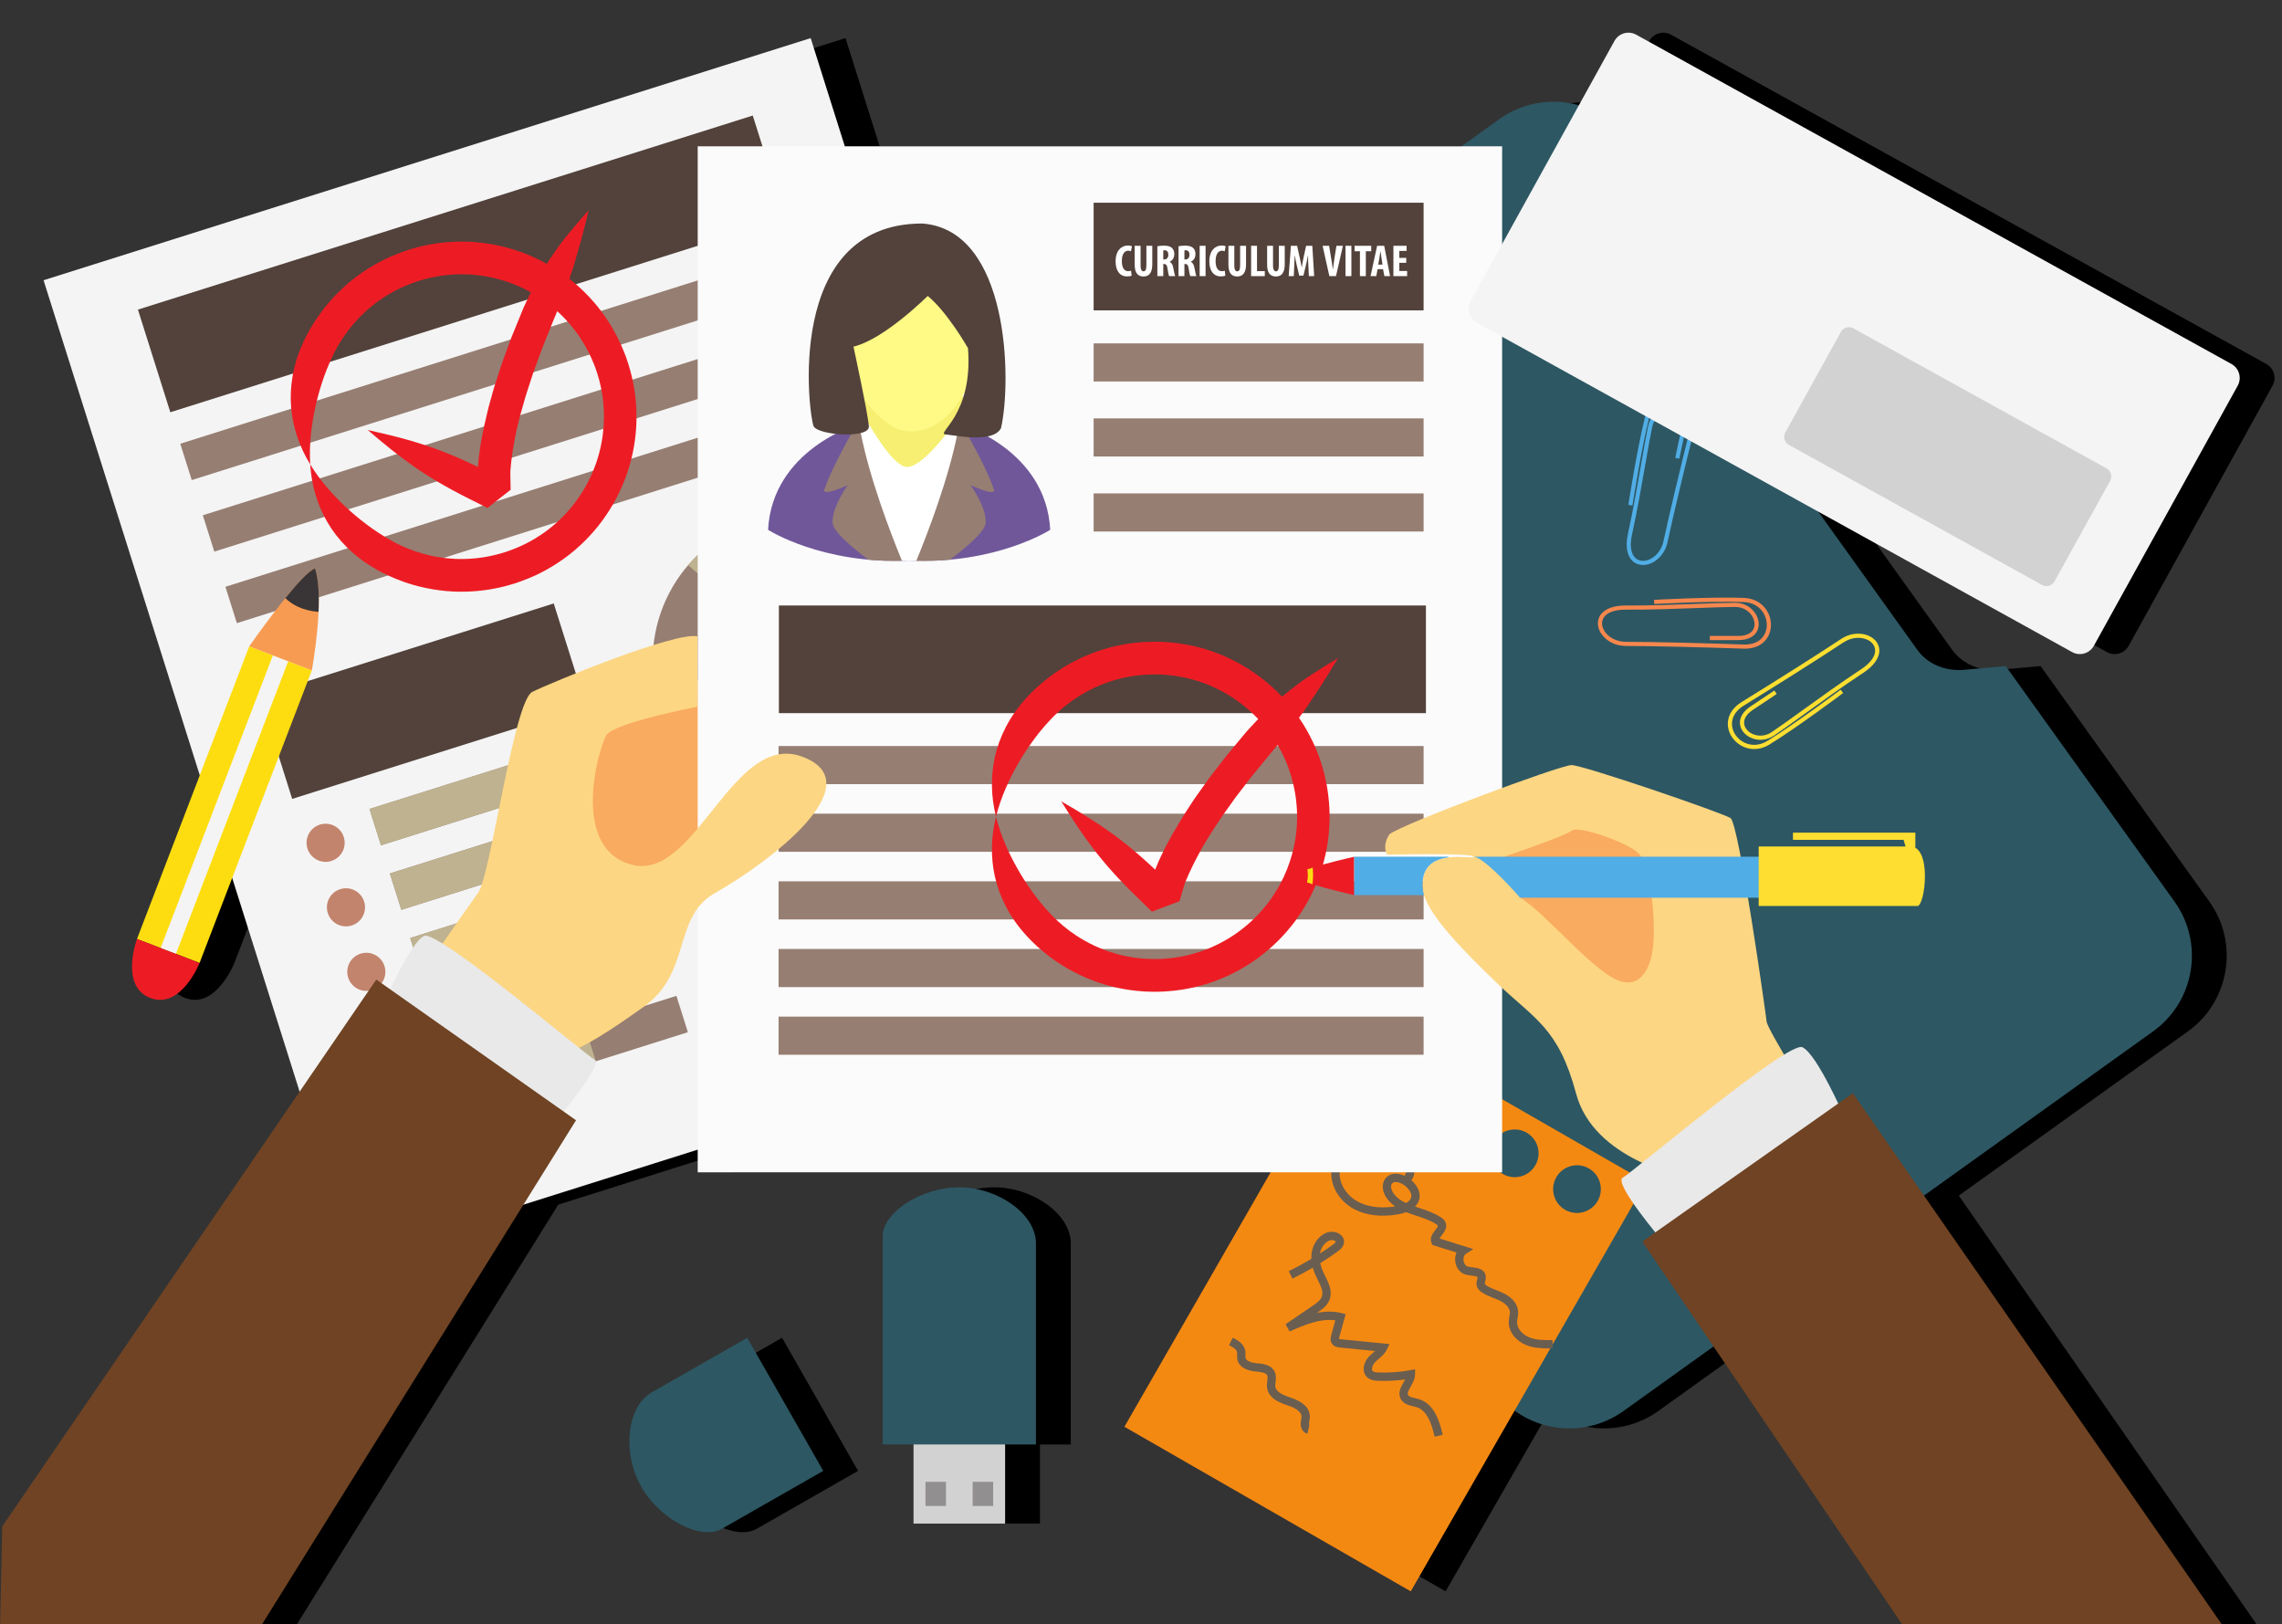 <?xml version="1.0" encoding="UTF-8" standalone="no"?>
<svg
   xmlns:dc="http://purl.org/dc/elements/1.1/"
   xmlns:cc="http://creativecommons.org/ns#"
   xmlns:rdf="http://www.w3.org/1999/02/22-rdf-syntax-ns#"
   xmlns:svg="http://www.w3.org/2000/svg"
   xmlns="http://www.w3.org/2000/svg"
   viewBox="0 0 1461.333 1040"
   height="1040"
   width="1461.333"
   xml:space="preserve"
   id="svg2"
   version="1.1"><rect x="0" y="0" width="1461.333" height="1040" fill="#333333" stroke="none"/><defs
     id="defs6" /><g
     transform="matrix(1.333,0,0,-1.333,0,1040)"
     id="g10"><g
       transform="scale(0.1)"
       id="g12"><path
         id="path14"
         style="fill:transparent;fill-opacity:1;fill-rule:nonzero;stroke:none"
         d="M 0,0 H 10970 V 7800 H 0 Z" /><path
         id="path16"
         style="fill:#000;fill-opacity:1;fill-rule:nonzero;stroke:none"
         d="m 4775.86,2098.6 c -185.19,0 -368.15,-122.13 -368.15,-235.46 0,-113.33 0,-999.999 0,-999.999 h 148.15 v -380 h 440 v 380 H 5144 c 0,0 0,826.669 0,966.669 0,140 -182.95,268.79 -368.14,268.79" /><path
         id="path18"
         style="fill:#000;fill-opacity:1;fill-rule:nonzero;stroke:none"
         d="m 3298.37,1113.74 c -121.57,-69.45 -142.65,-292.189 -50.79,-452.99 91.86,-160.801 288.65,-259.09 387.06,-202.871 98.41,56.211 487.58,278.531 487.58,278.531 l -365.21,639.33 c 0,0 -337.08,-192.56 -458.64,-262" /><path
         id="path20"
         style="fill:#000;fill-opacity:1;fill-rule:nonzero;stroke:none"
         d="m 10226.1,4699.6 691.2,1249.61 c 20.5,37.09 7.1,83.79 -30,104.31 L 8027.52,7635.38 c -37.09,20.51 -83.79,7.08 -104.3,-30.01 l -171.08,-309.28 c -126.51,35.79 -267.51,15.86 -382.68,-66.69 L 7187.7,7099.12 H 4225.8 L 4061.75,7618.91 376.484,6455.82 1127,4077.81 825.328,3291.58 c 0,0 -84.152,-226.66 63.715,-283.39 147.867,-56.74 236.927,168.03 236.927,168.03 L 1282.66,3584.6 1606.63,2558.09 177.938,469.602 167.254,-23.789 1420.31,-10 l 1261.6,2025.21 837.15,264.21 V 2170.55 H 6271.38 L 5568.94,948.289 6944.55,157.719 7443.43,1025.78 c 151.68,-110.132 362.71,-116.768 523.42,-1.57 L 8398.96,1333.93 9311.3,-10 h 1535.9 l -1437.11,2068.68 1100.31,788.69 c 200.8,143.94 246.9,423.42 103,624.24 l -810.51,1130.76 -199.86,-17.92 c -91.65,-8.23 -176.29,28.08 -225.47,96.69 l -475.19,662.95 1219.43,-674.5 c 37,-20.51 83.7,-7.08 104.3,30.01" /><path
         id="path22"
         style="fill:#2d5763;fill-opacity:1;fill-rule:nonzero;stroke:none"
         d="m 9435.77,4584.45 c -91.64,-8.22 -176.29,28.08 -225.47,96.69 l -479.92,669.56 c -49.18,68.61 -56.37,160.43 -19.15,244.58 l 81.17,183.51 -965.95,1347.63 c -143.94,200.81 -423.42,246.92 -624.24,102.98 L 4658.65,5406.24 C 4457.84,5262.29 4411.73,4982.81 4555.67,4782 L 7175.36,1127.19 C 7319.3,926.371 7598.78,880.262 7799.6,1024.21 l 2543.6,1823.16 c 200.8,143.94 246.9,423.42 102.9,624.24 l -810.47,1130.76 -199.86,-17.92" /><path
         id="path24"
         style="fill:#f48912;fill-opacity:1;fill-rule:nonzero;stroke:none"
         d="m 7518.76,1990.57 c -54.86,31.53 -73.78,101.56 -42.25,156.42 31.53,54.86 101.56,73.78 156.43,42.25 54.86,-31.53 73.77,-101.56 42.24,-156.42 -31.53,-54.87 -101.56,-73.78 -156.42,-42.25 z m -299.12,171.9 c -54.86,31.53 -73.77,101.57 -42.24,156.42 31.52,54.87 101.56,73.78 156.42,42.25 54.86,-31.53 73.77,-101.56 42.25,-156.42 -31.53,-54.86 -101.57,-73.78 -156.43,-42.25 z m -299.11,171.91 c -54.86,31.53 -73.78,101.56 -42.25,156.42 31.53,54.86 101.56,73.77 156.42,42.25 54.86,-31.53 73.78,-101.57 42.25,-156.43 -31.53,-54.86 -101.56,-73.77 -156.42,-42.24 z m -299.12,171.9 c -54.86,31.53 -73.78,101.56 -42.25,156.42 31.53,54.86 101.56,73.78 156.43,42.25 54.86,-31.53 73.77,-101.56 42.24,-156.42 -31.53,-54.86 -101.56,-73.78 -156.42,-42.25 z M 6531.97,2915.01 5401.69,948.289 6777.3,157.719 7907.58,2124.45 6531.97,2915.01" /><path
         id="path26"
         style="fill:#6a5e50;fill-opacity:1;fill-rule:nonzero;stroke:none"
         d="m 6705.1,2123.88 c -1.31,0 -2.58,-0.06 -3.81,-0.2 -8.77,-0.95 -12.61,-5.08 -14.74,-8.1 -7.57,-10.76 -2.74,-28.74 5.39,-41.79 14.52,-23.31 36.69,-38.63 62.68,-50.7 13.95,7.81 24.1,18.33 25.43,31.7 1.9,19.08 -15.45,38.03 -25.97,47.64 -14.08,12.86 -33.99,21.45 -48.98,21.45 z m -117.02,176.64 c -17.74,0 -35.13,-2.59 -51.58,-7.86 -55.11,-17.68 -96.46,-67.04 -100.55,-120.07 -4.25,-55.01 32.38,-114.23 89.08,-143.99 59.04,-31 127.49,-29.4 177.09,-21.67 -17.12,11.9 -32.24,26.63 -44.12,45.7 -14.68,23.53 -23.48,58.49 -4.16,85.96 10.03,14.27 24.94,22.87 43.09,24.86 17.99,1.91 38.74,-2.91 57.74,-12.95 l -6.74,4.36 c 23.57,36.48 -12.33,87.8 -47.32,110.82 -34.78,22.88 -74.41,34.84 -112.53,34.84 z m 851.8,-975.8 c -35.84,0 -74.56,1.95 -110.45,16.91 -41.97,17.48 -83.41,59.01 -81.35,112.39 0.31,8.23 1.65,15.84 2.94,23.2 1.39,7.98 2.72,15.52 2.33,22.19 -1.69,28.75 -34.58,47.76 -44.62,52.9 -10.84,5.55 -22.34,10.05 -34.53,14.81 -17.25,6.74 -35.09,13.71 -51.82,24.18 -6.05,3.78 -24.54,15.31 -28.62,36.17 -2.15,10.94 0.37,20.62 2.38,28.39 1.06,4.03 2.25,8.62 1.86,10.64 -0.93,4.77 -17.1,6.65 -28.9,8.01 -9.3,1.09 -18.9,2.2 -28.02,4.74 -25.94,7.26 -44.97,30.36 -49.64,60.31 -2.57,16.45 -0.4,32.26 5.83,45.62 l -115.57,36.28 -3.77,7.78 c -12.31,25.48 4.47,47.31 16.73,63.25 5.67,7.38 14.24,18.54 12.64,22.27 -0.42,1.01 -2.16,3.02 -7.99,6.81 -27.1,17.66 -60.9,28.91 -93.58,39.78 -16.9,5.62 -33.98,11.31 -50.5,17.94 -11.51,-4.49 -24.36,-8.03 -38.39,-10.48 -80.5,-14.05 -153.27,-5.63 -210.4,24.38 -71.55,37.55 -115.9,110.88 -110.38,182.49 5.32,68.79 58.04,132.56 128.23,155.06 63.2,20.3 137.33,8.46 198.31,-31.65 56.07,-36.89 94.55,-110.83 58.92,-165.95 l -7.98,5.16 c 2.58,-2.01 5.09,-4.12 7.51,-6.33 28.13,-25.68 41.54,-53.74 38.8,-81.16 -1.68,-16.85 -9.23,-31.98 -21.8,-44.68 6.69,-2.29 13.47,-4.55 20.31,-6.82 35.09,-11.68 71.37,-23.75 102.78,-44.22 8.53,-5.56 17.93,-12.83 22.96,-24.64 10.78,-25.24 -5.7,-46.68 -17.73,-62.33 -3.16,-4.11 -8.07,-10.5 -10.74,-15.39 l 161.87,-50.82 -35.17,-23.17 c -11.06,-7.28 -13.04,-22.33 -11.37,-33.01 1.67,-10.66 8.13,-24.39 20.89,-27.95 6.08,-1.69 13.75,-2.59 21.86,-3.53 22.72,-2.64 57.05,-6.62 63.56,-40.13 2.11,-10.92 -0.39,-20.56 -2.41,-28.32 -1.05,-4.04 -2.24,-8.63 -1.84,-10.64 0.12,-0.65 1.22,-4.1 10.55,-9.94 13.59,-8.49 28.94,-14.5 45.19,-20.84 12.58,-4.92 25.58,-10 38.2,-16.47 40.14,-20.55 64.31,-51.95 66.31,-86.15 0.68,-11.33 -1.2,-22.02 -2.86,-31.46 -1.1,-6.32 -2.16,-12.3 -2.37,-17.83 -1.3,-33.99 28.51,-62.15 56.77,-73.91 34.79,-14.51 74.95,-14.14 113.74,-13.71 l 0.4,-40 c -6.24,-0.06 -12.6,-0.13 -19.07,-0.13" /><path
         id="path28"
         style="fill:#6a5e50;fill-opacity:1;fill-rule:nonzero;stroke:none"
         d="m 6397.26,1845.07 c -3.07,0 -6.13,-0.44 -8.89,-1.45 -23.48,-8.55 -42.24,-33.68 -47.23,-62.94 21.12,13.66 41.86,27.86 62.16,42.57 3.76,2.73 12.55,9.1 13.37,13.37 0.14,0.71 0.26,1.36 -1.65,2.99 -3.71,3.17 -10.76,5.46 -17.76,5.46 z M 6892,900.699 c -14.13,61.031 -35.48,125.611 -86.75,141.861 -4.92,1.55 -10.43,2.83 -16.27,4.17 -20.09,4.63 -45.11,10.4 -58.56,33.32 -17.29,29.45 -1.17,57.97 11.78,80.89 2.75,4.87 5.53,9.8 7.99,14.67 -42.87,-5.91 -86.3,-8.08 -129.51,-6.48 -12.59,0.47 -36.05,1.34 -52.92,16.95 -10.45,9.65 -16.24,22.72 -16.75,37.78 -0.71,20.57 8.87,43.97 25.01,61.1 6.79,7.23 14.13,13.56 21.22,19.67 2.95,2.55 5.86,5.06 8.66,7.57 l -168.54,16.61 c -9.07,0.89 -27.98,2.74 -38.71,18.54 -10.59,15.59 -5.56,33.71 -3.14,42.41 l 19.36,69.78 c -69.82,9.91 -143.8,-19.58 -219.6,-53.52 l -19.44,34.77 130.85,89.22 c 20,13.63 37.05,26.29 43.27,43.06 8.91,24.02 -4.95,51.89 -19.63,81.39 -2.57,5.17 -5.11,10.3 -7.52,15.36 -6.9,14.55 -12.27,28.79 -16.09,42.67 -32.02,-18.75 -64.74,-36.29 -97.98,-52.51 l -17.54,35.94 c 36.94,18.05 73.23,37.75 108.6,58.97 -0.42,9.99 0.03,19.75 1.41,29.24 6.53,45.09 35.36,83.19 73.47,97.07 21.6,7.88 49.47,3.18 66.3,-11.14 12.49,-10.65 17.95,-25.6 14.98,-41.01 -3.81,-19.8 -20.32,-31.76 -29.17,-38.18 -27.35,-19.81 -55.45,-38.73 -84.18,-56.67 3.07,-14.99 8.52,-30.77 16.34,-47.24 2.3,-4.84 4.73,-9.74 7.19,-14.68 17,-34.15 36.25,-72.87 21.32,-113.12 -11.15,-30.09 -38.36,-48.64 -58.23,-62.2 l -2.67,-1.81 c 39.51,8.05 78.89,9.3 118.32,-0.82 l 19.76,-5.08 -30.58,-110.19 c -1.33,-4.76 -1.78,-7.44 -1.87,-8.94 1.43,-0.47 4.13,-1.02 9.1,-1.5 l 233.65,-23.02 -12.21,-25.71 c -9.33,-19.64 -25.28,-33.4 -39.35,-45.54 -6.61,-5.71 -12.85,-11.1 -18.23,-16.81 -8.68,-9.21 -14.5,-22.49 -14.15,-32.3 0.19,-5.7 2.34,-8.32 3.94,-9.81 5.26,-4.86 16.2,-5.91 27.24,-6.32 50.91,-1.93 102.12,1.76 152.2,10.86 l 23.75,4.32 -0.18,-24.14 c -0.16,-22.15 -11.19,-41.67 -20.92,-58.89 -12.05,-21.33 -17.17,-32.32 -12.1,-40.97 4.73,-8.05 18.48,-11.23 33.05,-14.58 6.35,-1.46 12.92,-2.97 19.37,-5.02 70.43,-22.32 96.97,-98.948 113.63,-170.971 l -38.97,-9.02" /><path
         id="path30"
         style="fill:#6a5e50;fill-opacity:1;fill-rule:nonzero;stroke:none"
         d="m 6281.03,915.059 c -22.85,5.132 -32.91,28.382 -32.59,47.812 0.12,7.199 1.31,13.91 2.35,19.828 0.95,5.332 1.84,10.364 1.75,14.629 -0.51,26.532 -36.67,43.892 -66.91,53.792 -27.5,9 -91.91,30.07 -98.87,85.37 -1.43,11.31 0.02,22.19 1.28,31.79 1.39,10.56 2.6,19.68 -0.12,26.16 -5.68,13.48 -28.89,17.12 -53.12,19.05 -51.22,4.07 -84.3,25.41 -90.78,58.54 -1.57,8.06 -1.24,15.54 -0.95,22.13 0.2,4.66 0.4,9.05 -0.19,12.41 -2.43,13.83 -20.01,24.34 -38.63,33.65 l 17.87,35.78 c 18.84,-9.41 53.89,-26.91 60.16,-62.5 1.34,-7.68 1.03,-14.8 0.75,-21.09 -0.21,-4.79 -0.41,-9.32 0.25,-12.7 3.22,-16.48 30.36,-24.42 54.69,-26.34 24.78,-1.97 70.92,-5.64 86.82,-43.42 6.93,-16.47 4.79,-32.64 2.91,-46.91 -1.05,-7.9 -2.04,-15.36 -1.25,-21.55 3.36,-26.73 40.04,-42.02 71.63,-52.36 61.89,-20.25 93.68,-50.88 94.46,-91.028 0.16,-8.172 -1.18,-15.711 -2.35,-22.364 -0.87,-4.886 -1.68,-9.519 -1.75,-13.547 -0.07,-4.211 1.48,-7.761 2.37,-8.57 l -1.02,0.461 -8.76,-39.023" /><path
         id="path32"
         style="fill:#f4f4f4;fill-opacity:1;fill-rule:nonzero;stroke:none"
         d="M 209.23,6455.82 3894.5,7618.91 5377.86,2918.86 1692.6,1755.77 209.23,6455.82" /><path
         id="path34"
         style="fill:#52423b;fill-opacity:1;fill-rule:nonzero;stroke:none"
         d="M 662.633,6314.76 3616.27,7246.95 3771.91,6753.82 818.266,5821.63 662.633,6314.76" /><path
         id="path36"
         style="fill:#52423b;fill-opacity:1;fill-rule:nonzero;stroke:none"
         d="m 1248.01,4457.52 1412.17,445.69 155.64,-493.13 -1412.18,-445.69 -155.63,493.13" /><path
         id="path38"
         style="fill:#967e72;fill-opacity:1;fill-rule:nonzero;stroke:none"
         d="m 865.984,5670.43 2953.646,932.19 55.1,-174.6 -2953.64,-932.19 -55.106,174.6" /><path
         id="path40"
         style="fill:#967e72;fill-opacity:1;fill-rule:nonzero;stroke:none"
         d="m 974.426,5326.83 2953.644,932.19 55.1,-174.59 -2953.64,-932.19 -55.104,174.59" /><path
         id="path42"
         style="fill:#967e72;fill-opacity:1;fill-rule:nonzero;stroke:none"
         d="m 1082.87,4983.24 2953.64,932.19 55.1,-174.6 -2953.64,-932.19 -55.1,174.6" /><path
         id="path44"
         style="fill:#967e72;fill-opacity:1;fill-rule:nonzero;stroke:none"
         d="m 1775.07,3916 1083.2,341.87 55.1,-174.6 -1083.2,-341.86 -55.1,174.59" /><path
         id="path46"
         style="fill:#967e72;fill-opacity:1;fill-rule:nonzero;stroke:none"
         d="m 1872.88,3606.1 1083.19,341.86 55.11,-174.59 -1083.2,-341.86 -55.1,174.59" /><path
         id="path48"
         style="fill:#967e72;fill-opacity:1;fill-rule:nonzero;stroke:none"
         d="m 1970.69,3296.2 1083.19,341.86 55.1,-174.59 -1083.19,-341.87 -55.1,174.6" /><path
         id="path50"
         style="fill:#967e72;fill-opacity:1;fill-rule:nonzero;stroke:none"
         d="m 2068.49,2986.29 1083.2,341.87 55.1,-174.6 -1083.19,-341.86 -55.11,174.59" /><path
         id="path52"
         style="fill:#967e72;fill-opacity:1;fill-rule:nonzero;stroke:none"
         d="m 2166.3,2676.39 1083.2,341.87 55.1,-174.6 -1083.2,-341.86 -55.1,174.59" /><path
         id="path54"
         style="fill:#bfb290;fill-opacity:1;fill-rule:nonzero;stroke:none"
         d="m 1775.07,3916 782.94,247.1 55.1,-174.59 -782.94,-247.1 -55.1,174.59" /><path
         id="path56"
         style="fill:#bfb290;fill-opacity:1;fill-rule:nonzero;stroke:none"
         d="m 1872.88,3606.1 655.74,206.96 55.11,-174.6 -655.75,-206.95 -55.1,174.59" /><path
         id="path58"
         style="fill:#bfb290;fill-opacity:1;fill-rule:nonzero;stroke:none"
         d="m 1970.69,3296.2 797.61,251.73 55.1,-174.6 -797.61,-251.73 -55.1,174.6" /><path
         id="path60"
         style="fill:#bfb290;fill-opacity:1;fill-rule:nonzero;stroke:none"
         d="m 2068.49,2986.29 900.34,284.16 55.11,-174.6 -900.34,-284.15 -55.11,174.59" /><path
         id="path62"
         style="fill:#bfb290;fill-opacity:1;fill-rule:nonzero;stroke:none"
         d="m 2166.3,2676.39 641.07,202.33 55.1,-174.6 -641.07,-202.32 -55.1,174.59" /><path
         id="path64"
         style="fill:#c3846d;fill-opacity:1;fill-rule:nonzero;stroke:none"
         d="m 1476.92,3725.91 c -15.22,48.21 11.53,99.63 59.74,114.85 48.22,15.22 99.64,-11.53 114.85,-59.74 15.22,-48.22 -11.53,-99.64 -59.74,-114.85 -48.22,-15.22 -99.64,11.53 -114.85,59.74" /><path
         id="path66"
         style="fill:#c3846d;fill-opacity:1;fill-rule:nonzero;stroke:none"
         d="m 1574.73,3416.01 c -15.22,48.21 11.53,99.63 59.74,114.85 48.21,15.21 99.63,-11.54 114.85,-59.75 15.22,-48.21 -11.53,-99.63 -59.75,-114.85 -48.21,-15.21 -99.63,11.54 -114.84,59.75" /><path
         id="path68"
         style="fill:#c3846d;fill-opacity:1;fill-rule:nonzero;stroke:none"
         d="m 1672.53,3106.11 c -15.21,48.21 11.54,99.63 59.75,114.84 48.21,15.22 99.63,-11.53 114.85,-59.74 15.21,-48.21 -11.54,-99.63 -59.75,-114.85 -48.21,-15.22 -99.63,11.53 -114.85,59.75" /><path
         id="path70"
         style="fill:#c3846d;fill-opacity:1;fill-rule:nonzero;stroke:none"
         d="m 1770.34,2796.2 c -15.22,48.21 11.53,99.63 59.75,114.85 48.21,15.22 99.63,-11.53 114.84,-59.74 15.22,-48.22 -11.53,-99.64 -59.74,-114.85 -48.21,-15.22 -99.63,11.53 -114.85,59.74" /><path
         id="path72"
         style="fill:#c3846d;fill-opacity:1;fill-rule:nonzero;stroke:none"
         d="m 1868.15,2486.3 c -15.22,48.21 11.53,99.63 59.74,114.85 48.22,15.21 99.64,-11.54 114.85,-59.75 15.22,-48.21 -11.53,-99.63 -59.74,-114.85 -48.22,-15.21 -99.64,11.54 -114.85,59.75" /><path
         id="path74"
         style="fill:#967e72;fill-opacity:1;fill-rule:nonzero;stroke:none"
         d="m 3168.24,4419.13 c -116.35,368.67 88.19,761.87 456.86,878.22 368.68,116.36 761.87,-88.18 878.23,-456.86 116.35,-368.67 -88.19,-761.87 -456.87,-878.22 -368.67,-116.36 -761.86,88.19 -878.22,456.86" /><path
         id="path76"
         style="fill:#c3846d;fill-opacity:1;fill-rule:nonzero;stroke:none"
         d="m 4503.33,4840.49 c -55.48,175.78 -173.96,314.12 -322.64,398.28 l -344.91,-608.96 210.68,-667.54 c 368.68,116.35 573.22,509.55 456.87,878.22" /><path
         id="path78"
         style="fill:#bfb290;fill-opacity:1;fill-rule:nonzero;stroke:none"
         d="m 3835.78,4629.81 400.9,573.68 c -172.1,120.08 -395.99,161.91 -611.58,93.86 -128.66,-40.6 -237.24,-114.99 -319.26,-210.22 l 529.94,-457.32" /><path
         id="path80"
         style="fill:#ed1c24;fill-opacity:1;fill-rule:nonzero;stroke:none"
         d="m 1490.27,5571.15 c -3.09,51.54 -1.17,97.89 3.11,141.44 4.35,43.55 11.07,84.37 19.66,125.1 8.6,40.73 19.36,81.39 33.25,124.21 13.85,42.81 31.13,87.81 54.87,136.13 4.14,8.13 8.47,17.76 14.84,28.67 3.05,5.52 6.36,11.49 9.95,17.99 3.91,6.32 8.12,13.14 12.7,20.55 18.72,29.25 44.96,66.95 87.52,111.53 18.75,18.55 39.27,38.65 63.38,57.38 11.61,9.92 24.73,18.64 37.64,28.32 13.58,8.73 27.1,18.33 41.91,26.57 14.39,8.96 29.96,16.56 45.53,24.84 16.07,7.3 32.21,15.21 49.33,21.62 33.93,13.37 69.93,25.12 107.44,33.01 74.82,16.3 155.21,20.97 233.78,10.25 78.53,-10.33 155.11,-34.21 222.56,-68.88 67.52,-34.53 126.3,-78.45 172.88,-125.25 47.04,-46.5 82,-95.45 107.28,-138.75 25.42,-43.34 40.86,-81.26 51.04,-107.57 4.6,-13.36 8.18,-23.74 10.61,-30.79 2.09,-7.15 3.19,-10.91 3.19,-10.91 0,0 0.9,-3.16 2.63,-9.18 1.7,-6.03 4.51,-14.85 6.98,-26.52 1.36,-5.81 2.87,-12.27 4.52,-19.35 1.6,-7.08 2.75,-14.9 4.33,-23.24 0.77,-4.18 1.55,-8.51 2.37,-12.97 0.58,-4.5 1.18,-9.15 1.8,-13.93 1.12,-9.57 2.87,-19.65 3.43,-30.37 3.88,-42.68 4.1,-94.2 -3.39,-150.97 -4.01,-28.32 -9.42,-58.03 -17.97,-88.19 -3.74,-15.23 -9.13,-30.29 -14,-45.77 -5.83,-15.16 -11.15,-30.8 -18.15,-46.01 -6.31,-15.51 -14.17,-30.56 -21.69,-45.96 -8.3,-15.01 -16.46,-30.31 -25.95,-45.02 -18.62,-29.58 -39.29,-58.69 -62.95,-85.69 -23.55,-27.06 -49.32,-52.58 -76.9,-76.02 -27.6,-23.43 -57.4,-44.16 -88.11,-62.77 -30.66,-18.75 -62.87,-34.36 -95.44,-47.49 -16.16,-6.92 -32.79,-12.24 -49.1,-17.91 -8.23,-2.6 -16.53,-4.8 -24.72,-7.22 -8.16,-2.54 -16.4,-4.56 -24.63,-6.37 -65.53,-16.09 -129.76,-20.49 -187.66,-18.43 -82.18,3.87 -147.34,20.8 -197.05,37.82 -49.61,17.76 -84.43,35.24 -107.57,48.33 -47.18,25.94 -87.16,52.87 -123.08,79.98 -35.96,27.09 -68.11,54.2 -98.53,82.62 -30.42,28.42 -59.34,57.99 -87.91,91.15 -28.5,33.2 -56.68,70.05 -83.73,114.02 3.28,-51.49 11.93,-99.48 25.4,-145.08 13.52,-45.58 31.87,-88.85 56.1,-130.65 24.23,-41.81 54.62,-82.03 93.04,-120.57 38.37,-38.53 85.08,-75.26 142.63,-107.68 28.26,-16.26 70.82,-38.04 131.7,-59.97 60.97,-21.13 141.07,-42.11 242.3,-46.9 71.31,-2.72 150.51,2.82 230.98,22.51 10.11,2.26 20.21,4.76 30.22,7.82 10.04,2.94 20.21,5.69 30.29,8.88 20.02,6.87 40.35,13.51 60.23,21.95 39.99,16.14 79.6,35.42 117.39,58.47 37.83,22.91 74.48,48.55 108.46,77.4 33.96,28.86 65.65,60.28 94.56,93.61 29.01,33.26 54.47,68.97 77.26,105.34 11.58,18.1 21.68,36.85 31.77,55.32 9.31,18.88 18.8,37.43 26.61,56.45 8.49,18.71 15.15,37.87 22.18,56.53 6.07,18.99 12.51,37.54 17.17,56.23 10.39,37.09 17.1,73.61 21.94,108.45 9.17,69.84 8.76,133.28 3.92,185.76 -0.79,13.18 -2.82,25.57 -4.26,37.34 -0.78,5.87 -1.55,11.58 -2.29,17.1 -0.99,5.49 -1.95,10.8 -2.88,15.93 -1.93,10.25 -3.44,19.84 -5.39,28.53 -2.03,8.68 -3.88,16.6 -5.55,23.72 -3.13,14.3 -6.5,25.11 -8.6,32.48 -2.13,7.37 -3.25,11.23 -3.25,11.23 0,0 -1.35,4.6 -3.92,13.35 -2.95,8.63 -7.31,21.34 -12.92,37.71 -12.34,32.28 -31.28,78.84 -62.46,132.22 -31.01,53.31 -74.02,113.6 -131.76,170.88 -57.25,57.59 -129.31,111.66 -212.2,154.1 -82.77,42.59 -176.78,72.14 -273.46,84.88 -96.69,13.18 -195.87,7.6 -287.81,-12.48 -46.09,-9.76 -90.12,-24.01 -131.8,-40.46 -20.97,-7.95 -40.89,-17.55 -60.59,-26.65 -19.22,-10.07 -38.3,-19.59 -56.06,-30.55 -18.19,-10.24 -34.93,-21.93 -51.57,-32.8 -15.98,-11.83 -32.01,-22.75 -46.36,-34.89 -29.6,-23.19 -54.93,-47.83 -77.86,-70.79 -52.32,-54.85 -84.42,-101.25 -107.26,-137.25 -5.57,-9.12 -10.69,-17.52 -15.44,-25.3 -4.38,-7.99 -8.41,-15.33 -12.14,-22.12 -7.65,-13.47 -12.97,-25.28 -17.92,-35.31 -28.51,-59.58 -45.67,-116.46 -54.97,-170.04 -9.34,-53.6 -11.13,-103.98 -6.97,-152.12 4.14,-48.14 13.96,-94.1 29.05,-139.19 15.15,-45.07 35.61,-89.34 62.49,-133.39" /><path
         id="path82"
         style="fill:#ed1c24;fill-opacity:1;fill-rule:nonzero;stroke:none"
         d="m 1766.78,5736.2 c 78.48,-67.02 145.12,-121.75 218.89,-173.23 36.88,-25.75 75.55,-50.68 118.36,-75.94 21.41,-12.62 43.85,-25.33 67.63,-38.26 11.94,-6.37 24.17,-12.89 36.71,-19.58 6.51,-3.38 13.1,-6.79 19.79,-10.26 13.02,-6.57 26.22,-13.23 39.59,-19.97 12.35,-6.19 26.02,-13.03 74.21,-37.15 10.45,8.26 22.53,17.8 55.43,43.8 12.63,9.89 26.68,20.9 55.7,43.63 -0.32,17.5 -0.66,35.72 -1.05,57.11 0.03,10.58 -0.91,22.44 -0.14,34.51 0.62,6.66 1.29,13.9 2.03,21.87 0.65,6.76 1.41,14.68 2.24,23.36 0.93,8.71 2.56,18.32 3.88,28.24 1.38,9.94 2.82,20.25 4.25,30.53 1.53,10.29 3.77,20.63 5.51,30.5 3.82,19.75 6.72,37.81 9.69,50.91 3.03,13.11 4.92,21.27 4.92,21.27 0,0 1.66,6.82 4.39,17.98 2.84,11.16 6.2,26.71 10.95,44.08 4.96,17.35 10.45,36.58 15.78,55.24 5.31,18.67 10.19,36.81 15.32,51.76 6.89,21.24 13.45,41.46 19.69,60.7 3.12,9.62 6.16,19 9.11,28.13 3.29,9.07 6.48,17.89 9.6,26.48 12.53,34.33 23.68,64.87 33.52,91.84 21.47,53.49 37.26,92.85 48.09,119.85 2.71,6.84 5.39,13.59 8.02,20.26 2.81,6.61 5.58,13.14 8.31,19.59 5.34,12.95 10.54,25.56 15.63,37.89 9.96,24.75 19.05,48.5 27.4,71.57 8.37,23.08 16.43,45.29 24.3,66.96 7.68,21.74 14.76,43.11 21.37,64.41 6.62,21.29 12.77,42.51 18.62,63.95 6.21,21.27 12.47,42.6 18.38,64.54 11.92,43.83 23.23,89.71 35.25,140.05 -33.99,-38.6 -65,-74.52 -94.12,-110.02 -14.52,-17.78 -28.75,-35.35 -42.31,-53.28 -13.22,-18.13 -26.1,-36.45 -38.8,-55.25 -12.69,-18.8 -25.2,-38.07 -37.64,-58.12 -12.41,-20.06 -25.08,-40.72 -36.6,-63.12 -11.79,-22.24 -23.64,-45.56 -35.66,-70.26 -5.91,-12.4 -11.96,-25.09 -18.17,-38.11 -3.03,-6.55 -6.09,-13.19 -9.19,-19.91 -2.85,-6.86 -5.74,-13.8 -8.67,-20.84 -11.41,-27.91 -28.33,-68.44 -50.49,-123.93 -10.34,-28.13 -22.05,-59.97 -35.2,-95.76 -3.26,-8.96 -6.61,-18.17 -10.05,-27.63 -3.13,-9.61 -6.34,-19.48 -9.64,-29.6 -6.59,-20.25 -13.52,-41.53 -20.79,-63.88 -5.46,-15.62 -10.71,-34.98 -16.29,-54.87 -5.53,-19.9 -11.24,-40.41 -16.39,-58.91 -4.9,-18.61 -8.43,-35.56 -11.33,-47.6 -2.79,-12.08 -4.49,-19.46 -4.49,-19.46 0,0 -2.13,-8.78 -5.56,-22.89 -3.36,-14.14 -6.87,-34.1 -11.2,-55.74 -2.01,-10.89 -4.48,-22.08 -6.27,-33.61 -1.67,-11.58 -3.34,-23.19 -4.95,-34.38 -1.53,-11.23 -3.27,-21.9 -4.32,-31.96 -0.88,-10.13 -1.69,-19.37 -2.37,-27.25 -0.57,-6.38 -1.08,-12.17 -1.56,-17.49 l 0.04,0.15 0.05,0.11 0.09,0.14 0.22,-0.26 0.03,-0.12 -0.08,-0.17 c -6.37,3.05 -12.66,6.06 -18.86,9.03 -12.89,6 -25.45,11.85 -37.72,17.57 -24.62,11.23 -48.27,21.52 -71.23,31.04 -45.92,19.04 -89.09,34.95 -131.84,48.95 -85.48,28.01 -169.28,48.37 -270.01,70.81" /><path
         id="path84"
         style="fill:#f9ab60;fill-opacity:1;fill-rule:nonzero;stroke:none"
         d="M 3581.14,4600.6 2717,4355.23 l 50.25,-779.42 236.49,-95.5 702.51,344.53 -125.11,775.76" /><path
         id="path86"
         style="fill:#fbfbfb;fill-opacity:1;fill-rule:nonzero;stroke:none"
         d="M 3351.8,7099.12 H 7216.25 V 2170.55 H 3351.8 v 4928.57" /><path
         id="path88"
         style="fill:#705799;fill-opacity:1;fill-rule:nonzero;stroke:none"
         d="m 5045.21,5257.02 c -20.29,385.58 -429.07,505.9 -429.07,505.9 l -238.96,-32.62 h -19.27 l -238.96,32.62 c 0,0 -408.77,-120.32 -429.07,-505.9 0,0 257.72,-166.93 677.67,-148 419.94,-18.93 677.66,148 677.66,148" /><path
         id="path90"
         style="fill:#ffffff;fill-opacity:1;fill-rule:nonzero;stroke:none"
         d="m 4648.82,5729.58 c -40.77,18.54 -32.68,33.34 -32.68,33.34 l -238.96,-32.62 h -19.27 l -238.96,32.62 c 0,0 21.52,-6.48 -14.86,-22.51 l 96.58,-475.29 60.37,-156.96 c 34.24,-0.96 69.71,-0.8 106.51,0.86 44.07,-1.99 86.25,-1.83 126.64,-0.13 l 154.63,620.69" /><path
         id="path92"
         style="fill:#f6ef71;fill-opacity:1;fill-rule:nonzero;stroke:none"
         d="m 4172.58,5767.81 c 0,0 116.99,-209.28 185.33,-209.28 68.34,0 185.76,156.28 185.76,156.28 l 140.6,148.12 -179.74,104.37 -431.97,-55.08 100.02,-144.41" /><path
         id="path94"
         style="fill:#fff985;fill-opacity:1;fill-rule:nonzero;stroke:none"
         d="m 4087.06,5982.52 c 0,0 128.74,-241.34 270.85,-252.22 198.8,-15.22 290.12,217.43 290.12,217.43 l 95.68,439.22 -328.33,182.64 -302.23,-226.13 -113.06,-104.37 86.97,-256.57" /><path
         id="path96"
         style="fill:#967e72;fill-opacity:1;fill-rule:nonzero;stroke:none"
         d="m 4601.65,5729.58 -11.24,29.82 25.73,3.52 c 0,0 1.79,-0.53 5.07,-1.61 57.52,-100.37 127.33,-230.2 154.39,-312.95 5.79,-31.89 -113.07,23.2 -113.07,23.2 0,0 78.28,-107.27 72.48,-182.65 -3.06,-39.71 -89.78,-113.99 -171.17,-175.42 -50.63,-4.65 -104.61,-6.92 -161.91,-5.67 57.99,140.88 156.19,398.19 199.72,621.76" /><path
         id="path98"
         style="fill:#967e72;fill-opacity:1;fill-rule:nonzero;stroke:none"
         d="m 4133.44,5729.58 11.25,29.82 -25.74,3.52 c 0,0 -1.79,-0.53 -5.07,-1.61 -57.51,-100.37 -127.33,-230.2 -154.38,-312.95 -5.8,-31.89 113.06,23.2 113.06,23.2 0,0 -78.27,-107.27 -72.47,-182.65 3.05,-39.71 89.77,-113.99 171.17,-175.42 50.63,-4.65 104.6,-6.92 161.9,-5.67 -57.98,140.88 -156.18,398.19 -199.72,621.76" /><path
         id="path100"
         style="fill:#52423b;fill-opacity:1;fill-rule:nonzero;stroke:none"
         d="m 4456.69,6380.42 c 0,0 -208.73,-208.73 -356.58,-243.52 0,0 69.57,-321.8 73.92,-382.68 4.35,-60.88 -243.52,-43.49 -265.27,0 -21.74,43.48 -147.85,974.09 521.84,974.09 417.47,-30.44 430.52,-752.31 378.33,-982.79 -39.13,-73.93 -213.08,-35.33 -265.26,-30.71 -52.19,4.62 132.6,88.62 106.5,414.77 0,0 -97.81,172.57 -193.48,250.84" /><path
         id="path102"
         style="fill:#52423b;fill-opacity:1;fill-rule:nonzero;stroke:none"
         d="m 5253.83,6828.14 h 1585.15 v -517.1 H 5253.83 v 517.1" /><path
         id="path104"
         style="fill:#52423b;fill-opacity:1;fill-rule:nonzero;stroke:none"
         d="M 3741.73,4893.39 H 6850.17 V 4376.28 H 3741.73 v 517.11" /><path
         id="path106"
         style="fill:#967e72;fill-opacity:1;fill-rule:nonzero;stroke:none"
         d="M 5253.83,6152.48 H 6838.98 V 5969.4 H 5253.83 v 183.08" /><path
         id="path108"
         style="fill:#967e72;fill-opacity:1;fill-rule:nonzero;stroke:none"
         d="M 5253.83,5792.18 H 6838.98 V 5609.1 H 5253.83 v 183.08" /><path
         id="path110"
         style="fill:#967e72;fill-opacity:1;fill-rule:nonzero;stroke:none"
         d="M 5253.83,5431.88 H 6838.98 V 5248.8 H 5253.83 v 183.08" /><path
         id="path112"
         style="fill:#967e72;fill-opacity:1;fill-rule:nonzero;stroke:none"
         d="M 3740.31,4218.34 H 6838.98 V 4035.26 H 3740.31 v 183.08" /><path
         id="path114"
         style="fill:#967e72;fill-opacity:1;fill-rule:nonzero;stroke:none"
         d="M 3740.31,3893.37 H 6838.98 V 3710.29 H 3740.31 v 183.08" /><path
         id="path116"
         style="fill:#967e72;fill-opacity:1;fill-rule:nonzero;stroke:none"
         d="M 3740.31,3568.4 H 6838.98 V 3385.32 H 3740.31 v 183.08" /><path
         id="path118"
         style="fill:#967e72;fill-opacity:1;fill-rule:nonzero;stroke:none"
         d="M 3740.31,3243.43 H 6838.98 V 3060.35 H 3740.31 v 183.08" /><path
         id="path120"
         style="fill:#967e72;fill-opacity:1;fill-rule:nonzero;stroke:none"
         d="M 3740.31,2918.46 H 6838.98 V 2735.38 H 3740.31 v 183.08" /><path
         id="path122"
         style="fill:#ffffff;fill-opacity:1;fill-rule:nonzero;stroke:none"
         d="m 5436.32,6477.69 c -4.11,-1.95 -12.11,-3.46 -22.06,-3.46 -37.18,0 -54.91,30.7 -54.91,72 0,54.92 30.48,76.33 58.81,76.33 9.94,0 16.86,-1.95 19.67,-3.9 l -4.75,-23.77 c -3.25,1.51 -6.92,2.8 -13.19,2.8 -16,0 -30.49,-13.84 -30.49,-49.94 0,-34.82 13.19,-48.44 30.49,-48.44 4.75,0 10.16,1.08 13.62,2.17 l 2.81,-23.79" /><path
         id="path124"
         style="fill:#ffffff;fill-opacity:1;fill-rule:nonzero;stroke:none"
         d="m 5479.34,6621.26 v -94.7 c 0,-21.41 6.49,-27.9 13.84,-27.9 8.22,0 14.06,5.84 14.06,27.9 v 94.7 h 28.32 v -89.73 c 0,-37.41 -14.06,-57.73 -42.16,-57.73 -30.49,0 -42.38,20.98 -42.38,57.51 v 89.95 h 28.32" /><path
         id="path126"
         style="fill:#ffffff;fill-opacity:1;fill-rule:nonzero;stroke:none"
         d="m 5588.31,6555.53 h 4.97 c 12.33,0 19.46,9.94 19.46,22.7 0,12.33 -4.97,21.2 -17.73,21.63 -2.37,0 -5.19,-0.22 -6.7,-0.87 z m -28.33,63.56 c 8.87,1.73 20.12,2.82 30.93,2.82 15.56,0 29.4,-2.16 38.91,-10.81 8.87,-8 11.47,-17.73 11.47,-30.28 0,-15.56 -7.57,-29.62 -22.49,-36.53 v -0.44 c 9.94,-3.89 14.92,-13.18 17.72,-28.75 2.82,-16.22 6.71,-34.16 9.3,-39.57 h -29.62 c -1.73,4.11 -4.97,18.81 -7.13,34.81 -2.6,18.16 -7.14,23.35 -16.65,23.35 h -4.11 v -58.16 h -28.33 v 143.56" /><path
         id="path128"
         style="fill:#ffffff;fill-opacity:1;fill-rule:nonzero;stroke:none"
         d="m 5689.93,6555.53 h 4.97 c 12.33,0 19.46,9.94 19.46,22.7 0,12.33 -4.98,21.2 -17.73,21.63 -2.38,0 -5.18,-0.22 -6.7,-0.87 z m -28.33,63.56 c 8.87,1.73 20.11,2.82 30.92,2.82 15.57,0 29.4,-2.16 38.93,-10.81 8.85,-8 11.45,-17.73 11.45,-30.28 0,-15.56 -7.57,-29.62 -22.49,-36.53 v -0.44 c 9.95,-3.89 14.92,-13.18 17.73,-28.75 2.82,-16.22 6.7,-34.16 9.3,-39.57 h -29.62 c -1.73,4.11 -4.98,18.81 -7.14,34.81 -2.59,18.16 -7.14,23.35 -16.65,23.35 h -4.1 v -58.16 h -28.33 v 143.56" /><path
         id="path130"
         style="fill:#ffffff;fill-opacity:1;fill-rule:nonzero;stroke:none"
         d="m 5791.54,6621.26 v -145.73 h -28.33 v 145.73 h 28.33" /><path
         id="path132"
         style="fill:#ffffff;fill-opacity:1;fill-rule:nonzero;stroke:none"
         d="m 5886.68,6477.69 c -4.11,-1.95 -12.11,-3.46 -22.06,-3.46 -37.19,0 -54.91,30.7 -54.91,72 0,54.92 30.48,76.33 58.81,76.33 9.94,0 16.86,-1.95 19.67,-3.9 l -4.76,-23.77 c -3.24,1.51 -6.92,2.8 -13.19,2.8 -16,0 -30.48,-13.84 -30.48,-49.94 0,-34.82 13.19,-48.44 30.48,-48.44 4.76,0 10.16,1.08 13.63,2.17 l 2.81,-23.79" /><path
         id="path134"
         style="fill:#ffffff;fill-opacity:1;fill-rule:nonzero;stroke:none"
         d="m 5929.7,6621.26 v -94.7 c 0,-21.41 6.48,-27.9 13.84,-27.9 8.21,0 14.05,5.84 14.05,27.9 v 94.7 h 28.33 v -89.73 c 0,-37.41 -14.06,-57.73 -42.17,-57.73 -30.49,0 -42.37,20.98 -42.37,57.51 v 89.95 h 28.32" /><path
         id="path136"
         style="fill:#ffffff;fill-opacity:1;fill-rule:nonzero;stroke:none"
         d="m 6010.33,6621.26 h 28.33 v -121.73 h 37.4 v -24 h -65.73 v 145.73" /><path
         id="path138"
         style="fill:#ffffff;fill-opacity:1;fill-rule:nonzero;stroke:none"
         d="m 6115.63,6621.26 v -94.7 c 0,-21.41 6.49,-27.9 13.84,-27.9 8.22,0 14.06,5.84 14.06,27.9 v 94.7 h 28.33 v -89.73 c 0,-37.41 -14.07,-57.73 -42.17,-57.73 -30.49,0 -42.38,20.98 -42.38,57.51 v 89.95 h 28.32" /><path
         id="path140"
         style="fill:#ffffff;fill-opacity:1;fill-rule:nonzero;stroke:none"
         d="m 6285.35,6526.56 c -0.64,13.83 -1.73,32.64 -1.3,48.22 h -0.64 c -2.6,-15.58 -6.49,-33.52 -9.3,-44.77 l -12.54,-52.1 h -20.11 l -12.1,51.24 c -2.82,11.67 -6.71,29.84 -8.87,45.63 h -0.66 c -0.43,-15.79 -1.29,-34.17 -2.15,-48.65 l -2.38,-50.6 h -24.43 l 10.59,145.73 h 29.84 l 11.68,-52.76 c 4.1,-18.37 7.78,-34.59 10.37,-51.03 h 0.44 c 2.16,16.22 5.4,32.66 9.3,51.03 l 11.45,52.76 h 29.84 l 8.86,-145.73 h -25.29 l -2.6,51.03" /><path
         id="path142"
         style="fill:#ffffff;fill-opacity:1;fill-rule:nonzero;stroke:none"
         d="m 6386.32,6475.53 -32.65,145.73 h 31.36 l 10.37,-62.92 c 2.6,-15.56 5.63,-33.51 7.57,-50.59 h 0.43 c 1.95,17.29 4.32,34.81 6.92,51.24 l 9.94,62.27 h 31.15 l -33.3,-145.73 h -31.79" /><path
         id="path144"
         style="fill:#ffffff;fill-opacity:1;fill-rule:nonzero;stroke:none"
         d="m 6492.05,6621.26 v -145.73 h -28.33 v 145.73 h 28.33" /><path
         id="path146"
         style="fill:#ffffff;fill-opacity:1;fill-rule:nonzero;stroke:none"
         d="m 6533.12,6595.1 h -25.73 v 26.16 h 80 v -26.16 h -25.94 v -119.57 h -28.33 v 119.57" /><path
         id="path148"
         style="fill:#ffffff;fill-opacity:1;fill-rule:nonzero;stroke:none"
         d="m 6641.66,6530.88 -4.77,30.49 c -1.51,8.87 -3.45,23.35 -4.75,33.08 h -0.65 c -1.51,-9.73 -3.67,-24.87 -5.18,-33.3 l -5.41,-30.27 z m -23.57,-22.05 -6.49,-33.3 h -27.46 l 31.57,145.73 h 33.95 l 28.32,-145.73 h -27.46 l -6.27,33.3 h -26.16" /><path
         id="path150"
         style="fill:#ffffff;fill-opacity:1;fill-rule:nonzero;stroke:none"
         d="m 6755.6,6539.53 h -33.3 v -39.35 h 37.62 v -24.65 h -65.95 v 145.73 h 63.35 v -24.65 h -35.02 v -33.51 h 33.3 v -23.57" /><path
         id="path152"
         style="fill:#ed1c24;fill-opacity:1;fill-rule:nonzero;stroke:none"
         d="m 4784.7,3878.66 c 12.56,50.08 28.35,93.71 45.53,133.95 17.26,40.22 35.95,77.12 56.41,113.38 20.45,36.26 42.96,71.78 69.08,108.44 26.1,36.66 56.12,74.37 93.3,113.31 6.4,6.5 13.42,14.39 22.78,22.87 4.58,4.35 9.53,9.05 14.91,14.16 5.62,4.85 11.7,10.09 18.29,15.77 26.66,22.27 63.03,50.32 117.04,80.02 23.46,12.05 49.07,25.04 77.7,35.65 14.06,5.97 29.2,10.33 44.42,15.68 15.58,4.24 31.36,9.32 47.97,12.72 16.41,4.21 33.55,6.77 50.89,9.98 17.52,2.13 35.29,4.82 53.55,5.78 36.38,2.54 74.25,2.91 112.39,-0.86 76.26,-6.98 154.33,-26.72 226.04,-60.59 71.77,-33.48 137.61,-79.31 191.5,-132.66 54,-53.26 96.83,-112.83 127.17,-171.49 30.86,-58.5 49.47,-115.7 60.54,-164.6 11.2,-48.98 14.51,-89.79 16.3,-117.94 0.37,-14.13 0.66,-25.11 0.85,-32.56 -0.16,-7.45 -0.24,-11.37 -0.24,-11.37 0,0 -0.09,-3.28 -0.26,-9.54 -0.19,-6.26 -0.16,-15.52 -1.32,-27.39 -0.45,-5.95 -0.96,-12.57 -1.51,-19.81 -0.61,-7.24 -1.87,-15.04 -2.87,-23.48 -0.53,-4.21 -1.08,-8.57 -1.65,-13.07 -0.8,-4.47 -1.62,-9.08 -2.47,-13.83 -1.81,-9.46 -3.18,-19.6 -5.87,-29.99 -9.15,-41.87 -24.44,-91.07 -48.67,-142.95 -12.34,-25.8 -26.45,-52.5 -43.68,-78.69 -8.15,-13.4 -17.82,-26.14 -27.12,-39.44 -10.12,-12.69 -19.9,-26.02 -31.16,-38.41 -10.69,-12.89 -22.71,-24.88 -34.52,-37.3 -12.43,-11.81 -24.82,-23.96 -38.29,-35.13 -26.66,-22.6 -55.14,-44.14 -85.83,-62.76 -30.6,-18.73 -62.86,-35.3 -96.21,-49.35 -33.37,-14.04 -68.04,-24.84 -102.92,-33.35 -34.88,-8.65 -70.29,-13.84 -105.31,-16.56 -17.49,-1.74 -34.95,-1.8 -52.21,-2.3 -8.63,-0.01 -17.21,0.4 -25.75,0.55 -8.54,0.04 -17,0.59 -25.4,1.34 -67.33,4.38 -129.91,19.52 -184.51,38.91 -77.2,28.42 -134.25,64.18 -176.53,95.37 -41.96,31.87 -69.91,59.02 -88.03,78.46 -37.19,38.94 -67.21,76.66 -93.31,113.32 -26.13,36.66 -48.63,72.19 -69.09,108.44 -20.45,36.27 -39.14,73.17 -56.4,113.39 -17.18,40.23 -32.97,83.85 -45.53,133.93 -12.37,-50.09 -18.56,-98.46 -19.45,-145.99 -0.82,-47.54 3.65,-94.33 14.19,-141.49 10.52,-47.16 27.39,-94.66 52.43,-142.97 24.99,-48.3 58.49,-97.38 103.61,-145.62 22.05,-24.01 56.08,-57.59 107.54,-96.83 51.78,-38.5 121.86,-82.62 216.95,-117.65 67.18,-24.06 144.38,-42.61 227.05,-48.05 10.31,-0.89 20.7,-1.54 31.17,-1.64 10.46,-0.22 20.98,-0.66 31.56,-0.65 21.16,0.52 42.54,0.74 64.04,2.8 43,3.36 86.57,9.83 129.54,20.44 42.97,10.45 85.65,23.88 126.74,41.16 41.06,17.3 80.74,37.73 118.34,60.81 37.68,22.98 72.7,49.38 105.39,77.2 16.49,13.78 31.76,28.62 46.94,43.2 14.56,15.2 29.2,30.03 42.36,45.81 13.74,15.3 25.86,31.57 38.17,47.24 11.51,16.29 23.23,32.03 33.31,48.46 21.06,32.24 38.45,65.04 53.55,96.82 29.77,63.84 48.47,124.46 59.66,175.97 3.2,12.8 4.99,25.23 7.17,36.88 1.02,5.84 2,11.51 2.96,17 0.71,5.54 1.39,10.89 2.05,16.06 1.24,10.35 2.68,19.95 3.45,28.83 0.67,8.89 1.29,17 1.84,24.29 1.32,14.58 1.35,25.9 1.57,33.56 0.19,7.67 0.29,11.68 0.29,11.68 0,0 0.09,4.8 0.28,13.92 -0.22,9.11 -0.55,22.56 -0.98,39.85 -2.05,34.5 -6.1,84.6 -19.76,144.88 -13.53,60.18 -36.41,130.62 -74.23,202.62 -37.26,72.15 -89.71,145.4 -155.97,210.82 -66.12,65.53 -146.88,122.01 -235.24,163.25 -88.24,41.67 -184.5,66.21 -278.22,74.73 -46.89,4.56 -93.16,4.22 -137.86,1.07 -22.4,-1.26 -44.29,-4.42 -65.81,-7.17 -21.36,-3.82 -42.42,-7.15 -62.66,-12.26 -20.42,-4.29 -39.91,-10.4 -59.05,-15.76 -18.79,-6.48 -37.37,-12.06 -54.71,-19.32 -35.2,-13.21 -66.77,-29.08 -95.55,-44.08 -66.41,-36.56 -110.98,-71.14 -143.6,-98.6 -8.05,-7.02 -15.47,-13.49 -22.34,-19.48 -6.58,-6.3 -12.63,-12.09 -18.23,-17.44 -11.35,-10.54 -19.98,-20.2 -27.72,-28.28 -45.11,-48.23 -78.6,-97.31 -103.6,-145.61 -25.04,-48.31 -41.9,-95.8 -52.43,-142.96 -10.53,-47.16 -15.01,-93.95 -14.18,-141.49 0.88,-47.54 7.07,-95.91 19.44,-146.01" /><path
         id="path154"
         style="fill:#ed1c24;fill-opacity:1;fill-rule:nonzero;stroke:none"
         d="m 5098.06,3952.83 c 54.67,-87.53 101.75,-159.78 156.6,-231.07 27.43,-35.66 56.8,-71.07 90.03,-108.04 16.61,-18.49 34.19,-37.36 52.97,-56.85 9.47,-9.67 19.17,-19.56 29.11,-29.72 5.2,-5.18 10.46,-10.42 15.79,-15.73 10.44,-10.19 21.02,-20.51 31.75,-30.97 9.91,-9.61 20.89,-20.25 59.58,-57.76 12.45,4.73 26.85,10.2 66.05,25.08 15.02,5.64 31.73,11.9 66.24,24.85 4.96,16.78 10.13,34.26 16.19,54.78 3.21,10.08 5.89,21.67 10.25,32.95 2.6,6.16 5.42,12.86 8.53,20.25 2.65,6.25 5.75,13.57 9.16,21.6 3.51,8.03 7.95,16.7 12.2,25.76 4.31,9.06 8.78,18.46 13.24,27.83 4.56,9.36 9.8,18.54 14.44,27.43 9.58,17.69 17.78,34.03 24.56,45.64 6.84,11.58 11.09,18.8 11.09,18.8 0,0 3.64,6 9.6,15.83 6.06,9.78 13.96,23.6 23.71,38.73 9.95,15.06 20.98,31.75 31.68,47.94 10.68,16.2 20.79,32.03 30.18,44.75 12.96,18.17 25.31,35.49 37.05,51.95 5.87,8.24 11.58,16.27 17.15,24.09 5.87,7.65 11.57,15.11 17.12,22.36 22.28,28.96 42.11,54.73 59.62,77.5 36.56,44.54 63.47,77.32 81.93,99.81 4.64,5.71 9.22,11.35 13.75,16.91 4.66,5.46 9.27,10.85 13.81,16.17 8.99,10.75 17.75,21.22 26.31,31.44 16.95,20.6 32.76,40.51 47.67,60 14.93,19.49 29.3,38.25 43.32,56.54 13.88,18.43 27.06,36.68 39.77,54.99 12.72,18.32 24.98,36.7 37,55.39 12.33,18.41 24.72,36.87 36.96,56.01 24.55,38.21 49.15,78.56 75.76,122.95 -44.03,-26.58 -84.41,-51.51 -122.86,-76.6 -19.2,-12.58 -38.06,-25.05 -56.39,-38.07 -18.06,-13.31 -35.86,-26.9 -53.63,-41.01 -17.76,-14.1 -35.48,-28.72 -53.38,-44.09 -17.87,-15.4 -36.17,-31.29 -53.9,-49.18 -17.94,-17.66 -36.26,-36.34 -55.16,-56.27 -9.37,-10.04 -18.96,-20.33 -28.8,-30.88 -4.85,-5.33 -9.77,-10.74 -14.75,-16.22 -4.79,-5.68 -9.63,-11.43 -14.54,-17.26 -19.28,-23.18 -47.62,-56.74 -85.45,-102.99 -18.33,-23.71 -39.07,-50.55 -62.39,-80.72 -5.81,-7.57 -11.77,-15.34 -17.9,-23.33 -5.88,-8.22 -11.91,-16.66 -18.11,-25.32 -12.37,-17.33 -25.38,-35.54 -39.04,-54.66 -9.91,-13.26 -20.74,-30.14 -32.05,-47.43 -11.27,-17.31 -22.88,-35.15 -33.36,-51.25 -10.27,-16.27 -18.74,-31.37 -25.14,-41.97 -6.29,-10.69 -10.13,-17.21 -10.13,-17.21 0,0 -4.68,-7.74 -12.19,-20.16 -7.47,-12.47 -16.82,-30.45 -27.46,-49.79 -5.2,-9.77 -10.92,-19.7 -16.1,-30.16 -5.08,-10.54 -10.16,-21.11 -15.07,-31.3 -4.83,-10.25 -9.71,-19.89 -13.73,-29.18 -3.89,-9.39 -7.44,-17.95 -10.47,-25.27 -2.46,-5.91 -4.69,-11.27 -6.74,-16.21 l 0.08,0.14 0.07,0.09 0.14,0.1 0.13,-0.31 -0.01,-0.13 -0.13,-0.13 c -5.16,4.82 -10.24,9.59 -15.27,14.29 -10.48,9.6 -20.7,18.96 -30.68,28.1 -20.1,18.12 -39.55,35.06 -58.59,51.04 -38.06,31.98 -74.44,60.14 -110.98,86.36 -73.1,52.44 -146.88,97.08 -236.19,148.79" /><path
         id="path156"
         style="fill:#ed1c24;fill-opacity:1;fill-rule:nonzero;stroke:none"
         d="m 6505.68,3686.55 c 0,0 -285.3,-63.94 -285.3,-92.23 0,-28.28 285.3,-92.23 285.3,-92.23 v 184.46" /><path
         id="path158"
         style="fill:#fdde31;fill-opacity:1;fill-rule:nonzero;stroke:none"
         d="m 9164.4,3701.31 h 36.9 v 100.84 h -587.83 v -34.43 h 531.26 l 19.67,-66.41" /><path
         id="path160"
         style="fill:#fcd683;fill-opacity:1;fill-rule:nonzero;stroke:none"
         d="m 8486.81,2894.59 c -3.69,36.89 -132.81,951.83 -173.4,977.65 -40.58,25.83 -708.33,254.56 -763.67,254.56 -55.34,0 -812.86,-282.84 -874.35,-332.03 0,0 -36.9,-46.73 -12.3,-98.38 0,0 415.65,9.84 418.11,-9.84 1.22,-9.71 -62.32,4.51 -125.33,-3.71 -64.62,-8.44 -128.69,-40.47 -121.85,-146.32 0.7,-10.79 3.12,-22.31 6.96,-34.43 34.38,-108.43 188.3,-267.07 350.9,-423.04 180.78,-173.39 295.14,-213.97 379.99,-531.25 84.86,-317.27 516.5,-398.44 516.5,-398.44 l 623.48,354.17 c 0,0 -221.35,354.17 -225.04,391.06" /><path
         id="path162"
         style="fill:#f9ab60;fill-opacity:1;fill-rule:nonzero;stroke:none"
         d="m 7184.5,3671.8 c 0,0 334.5,113.13 366.47,140.19 31.97,27.05 277.92,-61.49 322.19,-110.68 44.27,-49.19 76.25,-236.11 71.33,-400.9 -4.92,-164.79 -71.33,-228.73 -137.73,-216.44 -123.52,9.84 -371.39,327.12 -504.2,405.82 L 7184.5,3671.8" /><path
         id="path164"
         style="fill:#51ade5;fill-opacity:1;fill-rule:nonzero;stroke:none"
         d="m 6955.87,3682.84 2.36,3.71 h -452.55 v -184.46 h 335.3 c -3.84,12.12 -6.26,23.64 -6.96,34.43 -6.84,105.85 57.23,137.88 121.85,146.32" /><path
         id="path166"
         style="fill:#51ade5;fill-opacity:1;fill-rule:nonzero;stroke:none"
         d="M 7081.2,3686.55 H 8497.88 V 3489.79 H 7302.56 c 0,0 -164.79,189.38 -221.36,196.76" /><path
         id="path168"
         style="fill:#fdde31;fill-opacity:1;fill-rule:nonzero;stroke:none"
         d="m 8448.69,3735.74 v -285.98 c 0,0 725.55,0 762.44,0 36.9,0 71.33,285.98 -34.43,285.98 -105.76,0 -728.01,0 -728.01,0" /><path
         id="path170"
         style="fill:#fddd10;fill-opacity:1;fill-rule:nonzero;stroke:none"
         d="m 6279.11,3563.12 c 8.18,-2.83 16.93,-5.69 26.08,-8.55 2.21,18.34 4.43,48.31 0.94,79.51 -9.03,-2.82 -17.66,-5.63 -25.75,-8.41 2.82,-16.57 4.35,-39.39 -1.27,-62.55" /><path
         id="path172"
         style="fill:#e9e9e9;fill-opacity:1;fill-rule:nonzero;stroke:none"
         d="m 8658.66,2771.44 c -70.4,31.29 -816.1,-601.46 -863.03,-626.65 -46.93,-25.18 192.94,-306.78 192.94,-306.78 l 876.07,589.26 c 0,0 -135.58,312.89 -205.98,344.17" /><path
         id="path174"
         style="fill:#6f4323;fill-opacity:1;fill-rule:nonzero;stroke:none"
         d="M 8901.14,2550.53 7889.49,1838.01 9144.05,-10 H 10680 L 8901.14,2550.53" /><path
         id="path176"
         style="fill:#fdde31;fill-opacity:1;fill-rule:nonzero;stroke:none"
         d="m 8426.89,4203.78 c -46.73,0 -87.27,25.97 -109.08,61.41 -29.78,48.41 -26.06,118.12 49.4,164.72 158.23,97.74 366.7,228.89 475.74,301.59 52.75,35.18 106.2,30.5 138.62,14.38 27.96,-13.9 44.94,-37.5 46.59,-64.76 2.27,-37.54 -24.87,-76.9 -76.41,-110.81 -95.95,-63.12 -194.66,-134.37 -281.76,-197.23 -58.68,-42.37 -109.36,-78.94 -147.45,-104.48 -35.23,-23.64 -78.06,-27.04 -114.48,-9.11 -29.08,14.31 -47.51,39.3 -49.31,66.87 -1.96,29.86 16.04,59.02 50.66,82.11 l 114.76,76.51 11.09,-16.64 -114.75,-76.51 c -28.43,-18.96 -43.27,-41.74 -41.81,-64.16 1.32,-20.04 15.95,-39.29 38.18,-50.23 29.96,-14.74 65.31,-11.84 94.53,7.76 37.79,25.36 88.35,61.84 146.87,104.09 87.27,62.99 186.17,134.36 282.47,197.72 45.31,29.82 69.27,62.81 67.45,92.9 -1.21,19.92 -14.16,37.44 -35.53,48.06 -27.41,13.61 -72.98,17.32 -118.63,-13.11 -109.24,-72.83 -317.95,-204.14 -476.33,-301.96 -68.08,-42.06 -65.64,-100.21 -42.87,-137.23 27.78,-45.12 91.75,-71.93 155.65,-32.76 129.86,79.6 349.8,244.35 352.01,246 l 11.99,-16 c -2.2,-1.66 -222.9,-166.97 -353.55,-247.05 -25.18,-15.43 -50.41,-22.08 -74.05,-22.08" /><path
         id="path178"
         style="fill:#f6874d;fill-opacity:1;fill-rule:nonzero;stroke:none"
         d="m 8382.02,4685.93 c -2.27,0 -4.56,0.04 -6.89,0.13 -185.78,6.4 -431.63,12.87 -562.59,12.87 h -0.6 c -63.39,0 -105.24,33.52 -123.28,64.91 -15.56,27.07 -16.61,56.13 -2.86,79.73 18.93,32.49 63.67,50.12 125.04,49.82 114.89,-0.73 236.62,3.86 344.02,7.87 72.25,2.71 134.64,5.03 180.47,5.18 h 0.4 c 42.25,0 79.57,-20.88 99.9,-55.92 16.26,-28.03 17.74,-59.05 3.95,-83 -14.93,-25.93 -46.07,-40.21 -87.7,-40.22 l -137.92,-0.02 v 20 l 137.92,0.02 c 34.16,0.01 59.16,10.73 70.38,30.2 10.02,17.41 8.51,41.54 -3.93,62.98 -16.7,28.8 -47.57,45.96 -82.61,45.96 h -0.33 c -45.48,-0.14 -107.72,-2.47 -179.78,-5.16 -107.59,-4.02 -229.61,-8.66 -344.89,-7.89 -54.02,0.29 -92.46,-13.84 -107.63,-39.89 -10.05,-17.25 -8.99,-39 2.91,-59.7 15.25,-26.52 51.1,-54.87 105.94,-54.87 h 0.6 c 131.19,0 377.31,-6.47 563.27,-12.89 80.24,-2.67 110.21,46.98 111.78,90.42 1.92,52.93 -36.46,110.72 -111.36,113.57 -152.11,5.77 -426.57,-9.33 -429.34,-9.48 l -1.11,19.96 c 2.76,0.16 278.09,15.3 431.21,9.5 87.86,-3.34 132.86,-71.67 130.59,-134.28 -2.01,-55.3 -41.66,-109.79 -125.56,-109.8" /><path
         id="path180"
         style="fill:#51ade5;fill-opacity:1;fill-rule:nonzero;stroke:none"
         d="m 7893.02,5087.76 c -18.82,0 -36.08,6.32 -49.57,18.59 -27.83,25.29 -35.87,72.42 -22.63,132.69 24.65,112.21 45.6,232.18 64.08,338.04 12.44,71.24 23.2,132.76 32.62,177.62 8.72,41.51 36.99,73.82 75.62,86.43 30.79,10.06 61.45,5.02 81.99,-13.46 22.25,-20.02 29.72,-53.46 21.04,-94.17 l -28.77,-134.89 -19.55,4.18 28.77,134.89 c 7.12,33.41 1.85,60.09 -14.86,75.13 -14.92,13.42 -38.86,16.99 -62.41,9.3 -31.75,-10.36 -55.02,-37.1 -62.26,-71.53 -9.36,-44.51 -20.07,-105.88 -32.48,-176.93 -18.53,-106.06 -39.51,-226.27 -64.26,-338.91 -11.63,-52.97 -5.75,-93.31 16.55,-113.6 14.76,-13.4 36.24,-16.93 58.99,-9.6 29.13,9.38 64.34,38.53 75.8,92.2 27.32,128.18 85.12,367.95 130.27,548.72 19.4,77.65 -22.95,117.58 -65.1,128.19 -51.34,12.96 -115.9,-12.53 -134.31,-85.21 -37.42,-147.62 -79.9,-419.13 -80.32,-421.85 l -19.77,3.08 c 0.43,2.74 43.05,275.16 80.69,423.69 21.61,85.24 97.85,114.99 158.59,99.68 55.13,-13.87 101.12,-66.38 79.62,-152.42 -45.11,-180.61 -102.83,-420.11 -130.12,-548.06 -13.22,-62.01 -54.77,-95.96 -89.23,-107.06 -9.87,-3.18 -19.63,-4.74 -28.99,-4.74" /><path
         id="path182"
         style="fill:#fddd10;fill-opacity:1;fill-rule:nonzero;stroke:none"
         d="M 1197.48,4697.39 1498.12,4582.04 958.715,3176.22 658.074,3291.58 1197.48,4697.39" /><path
         id="path184"
         style="fill:#f4f4f4;fill-opacity:1;fill-rule:nonzero;stroke:none"
         d="m 1311.02,4653.83 73.56,-28.23 -539.408,-1405.81 -73.555,28.22 539.403,1405.82" /><path
         id="path186"
         style="fill:#ed1c24;fill-opacity:1;fill-rule:nonzero;stroke:none"
         d="m 658.074,3291.58 c 0,0 -84.152,-226.66 63.715,-283.39 147.867,-56.74 236.926,168.03 236.926,168.03 l -300.641,115.36" /><path
         id="path188"
         style="fill:#f89b52;fill-opacity:1;fill-rule:nonzero;stroke:none"
         d="m 1197.48,4697.39 300.64,-115.35 c 0,0 63.5,341.53 15.36,489.48 -74.59,-27.68 -316,-374.13 -316,-374.13" /><path
         id="path190"
         style="fill:#393536;fill-opacity:1;fill-rule:nonzero;stroke:none"
         d="m 1370.74,4928.74 c 29.92,-29.12 79.87,-60.05 159.55,-66.02 3.35,78.04 0.43,155.83 -16.81,208.8 -29.71,-11.03 -85.89,-72.64 -142.74,-142.78" /><path
         id="path192"
         style="fill:#d3d2d2;fill-opacity:1;fill-rule:nonzero;stroke:none"
         d="M 4388.6,1000.5 V 483.141 h 440 V 1000.5 h -440" /><path
         id="path194"
         style="fill:#918f90;fill-opacity:1;fill-rule:nonzero;stroke:none"
         d="M 4445.95,683.832 V 567.859 h 98.64 v 115.973 h -98.64" /><path
         id="path196"
         style="fill:#918f90;fill-opacity:1;fill-rule:nonzero;stroke:none"
         d="M 4672.62,683.832 V 567.859 h 98.63 v 115.973 h -98.63" /><path
         id="path198"
         style="fill:#2d5763;fill-opacity:1;fill-rule:nonzero;stroke:none"
         d="m 4240.46,863.141 h 736.29 c 0,0 0,826.669 0,966.669 0,140 -182.96,268.79 -368.15,268.79 -185.19,0 -368.14,-122.13 -368.14,-235.46 0,-113.33 0,-999.999 0,-999.999" /><path
         id="path200"
         style="fill:#2d5763;fill-opacity:1;fill-rule:nonzero;stroke:none"
         d="m 3954.97,736.41 -365.22,639.33 c 0,0 -337.07,-192.56 -458.64,-262 -121.56,-69.44 -142.64,-292.189 -50.78,-452.99 91.85,-160.801 288.65,-259.09 387.05,-202.871 98.41,56.211 487.59,278.531 487.59,278.531" /><path
         id="path202"
         style="fill:#f4f4f4;fill-opacity:1;fill-rule:nonzero;stroke:none"
         d="M 7860.27,7635.38 10720,6053.52 c 37.1,-20.52 50.5,-67.22 30,-104.31 L 10058.8,4699.6 c -20.5,-37.09 -67.21,-50.52 -104.3,-30.01 L 7094.75,6251.45 c -37.09,20.52 -50.52,67.21 -30.01,104.3 l 691.22,1249.62 c 20.52,37.08 67.22,50.52 104.31,30.01" /><path
         id="path204"
         style="fill:#d3d2d2;fill-opacity:1;fill-rule:nonzero;stroke:none"
         d="m 8903.59,6224.75 1216.31,-672.77 c 21.2,-11.77 28.9,-38.57 17.2,-59.85 l -267.13,-482.89 c -11.77,-21.28 -38.57,-28.99 -59.85,-17.22 L 8593.85,5664.8 c -21.28,11.77 -28.99,38.57 -17.22,59.85 l 267.1,482.88 c 11.78,21.29 38.57,29 59.86,17.22" /><path
         id="path206"
         style="fill:#fcd683;fill-opacity:1;fill-rule:nonzero;stroke:none"
         d="m 3349.98,4407.19 c 0,0 -399.72,-77.29 -436.82,-136.65 -37.1,-59.35 -178.06,-549.01 126.12,-623.2 304.19,-74.2 482.25,645.46 816.11,519.34 333.86,-126.13 -140.96,-497.09 -430.31,-660.31 -192.9,-118.7 -103.87,-378.38 -333.86,-541.6 -229.99,-163.22 -452.57,-311.6 -600.95,-229.99 l -452.57,408.05 c 0,0 200.32,289.35 259.67,370.96 59.35,81.61 170.64,919.98 259.67,964.49 89.03,44.51 682.56,289.35 793.85,267.09 l -0.91,-338.18" /><path
         id="path208"
         style="fill:#e9e9e9;fill-opacity:1;fill-rule:nonzero;stroke:none"
         d="m 2037.7,3306.05 c 66.77,29.68 774.06,-570.48 818.58,-594.37 44.51,-23.89 -183.01,-290.98 -183.01,-290.98 l -830.94,558.91 c 0,0 128.6,296.77 195.37,326.44" /><path
         id="path210"
         style="fill:#6f4323;fill-opacity:1;fill-rule:nonzero;stroke:none"
         d="M 1807.71,3096.52 2767.25,2420.7 1253.05,-10 0,-23.789 10.684,469.602 1807.71,3096.52" /><path
         id="path212" /></g></g></svg>